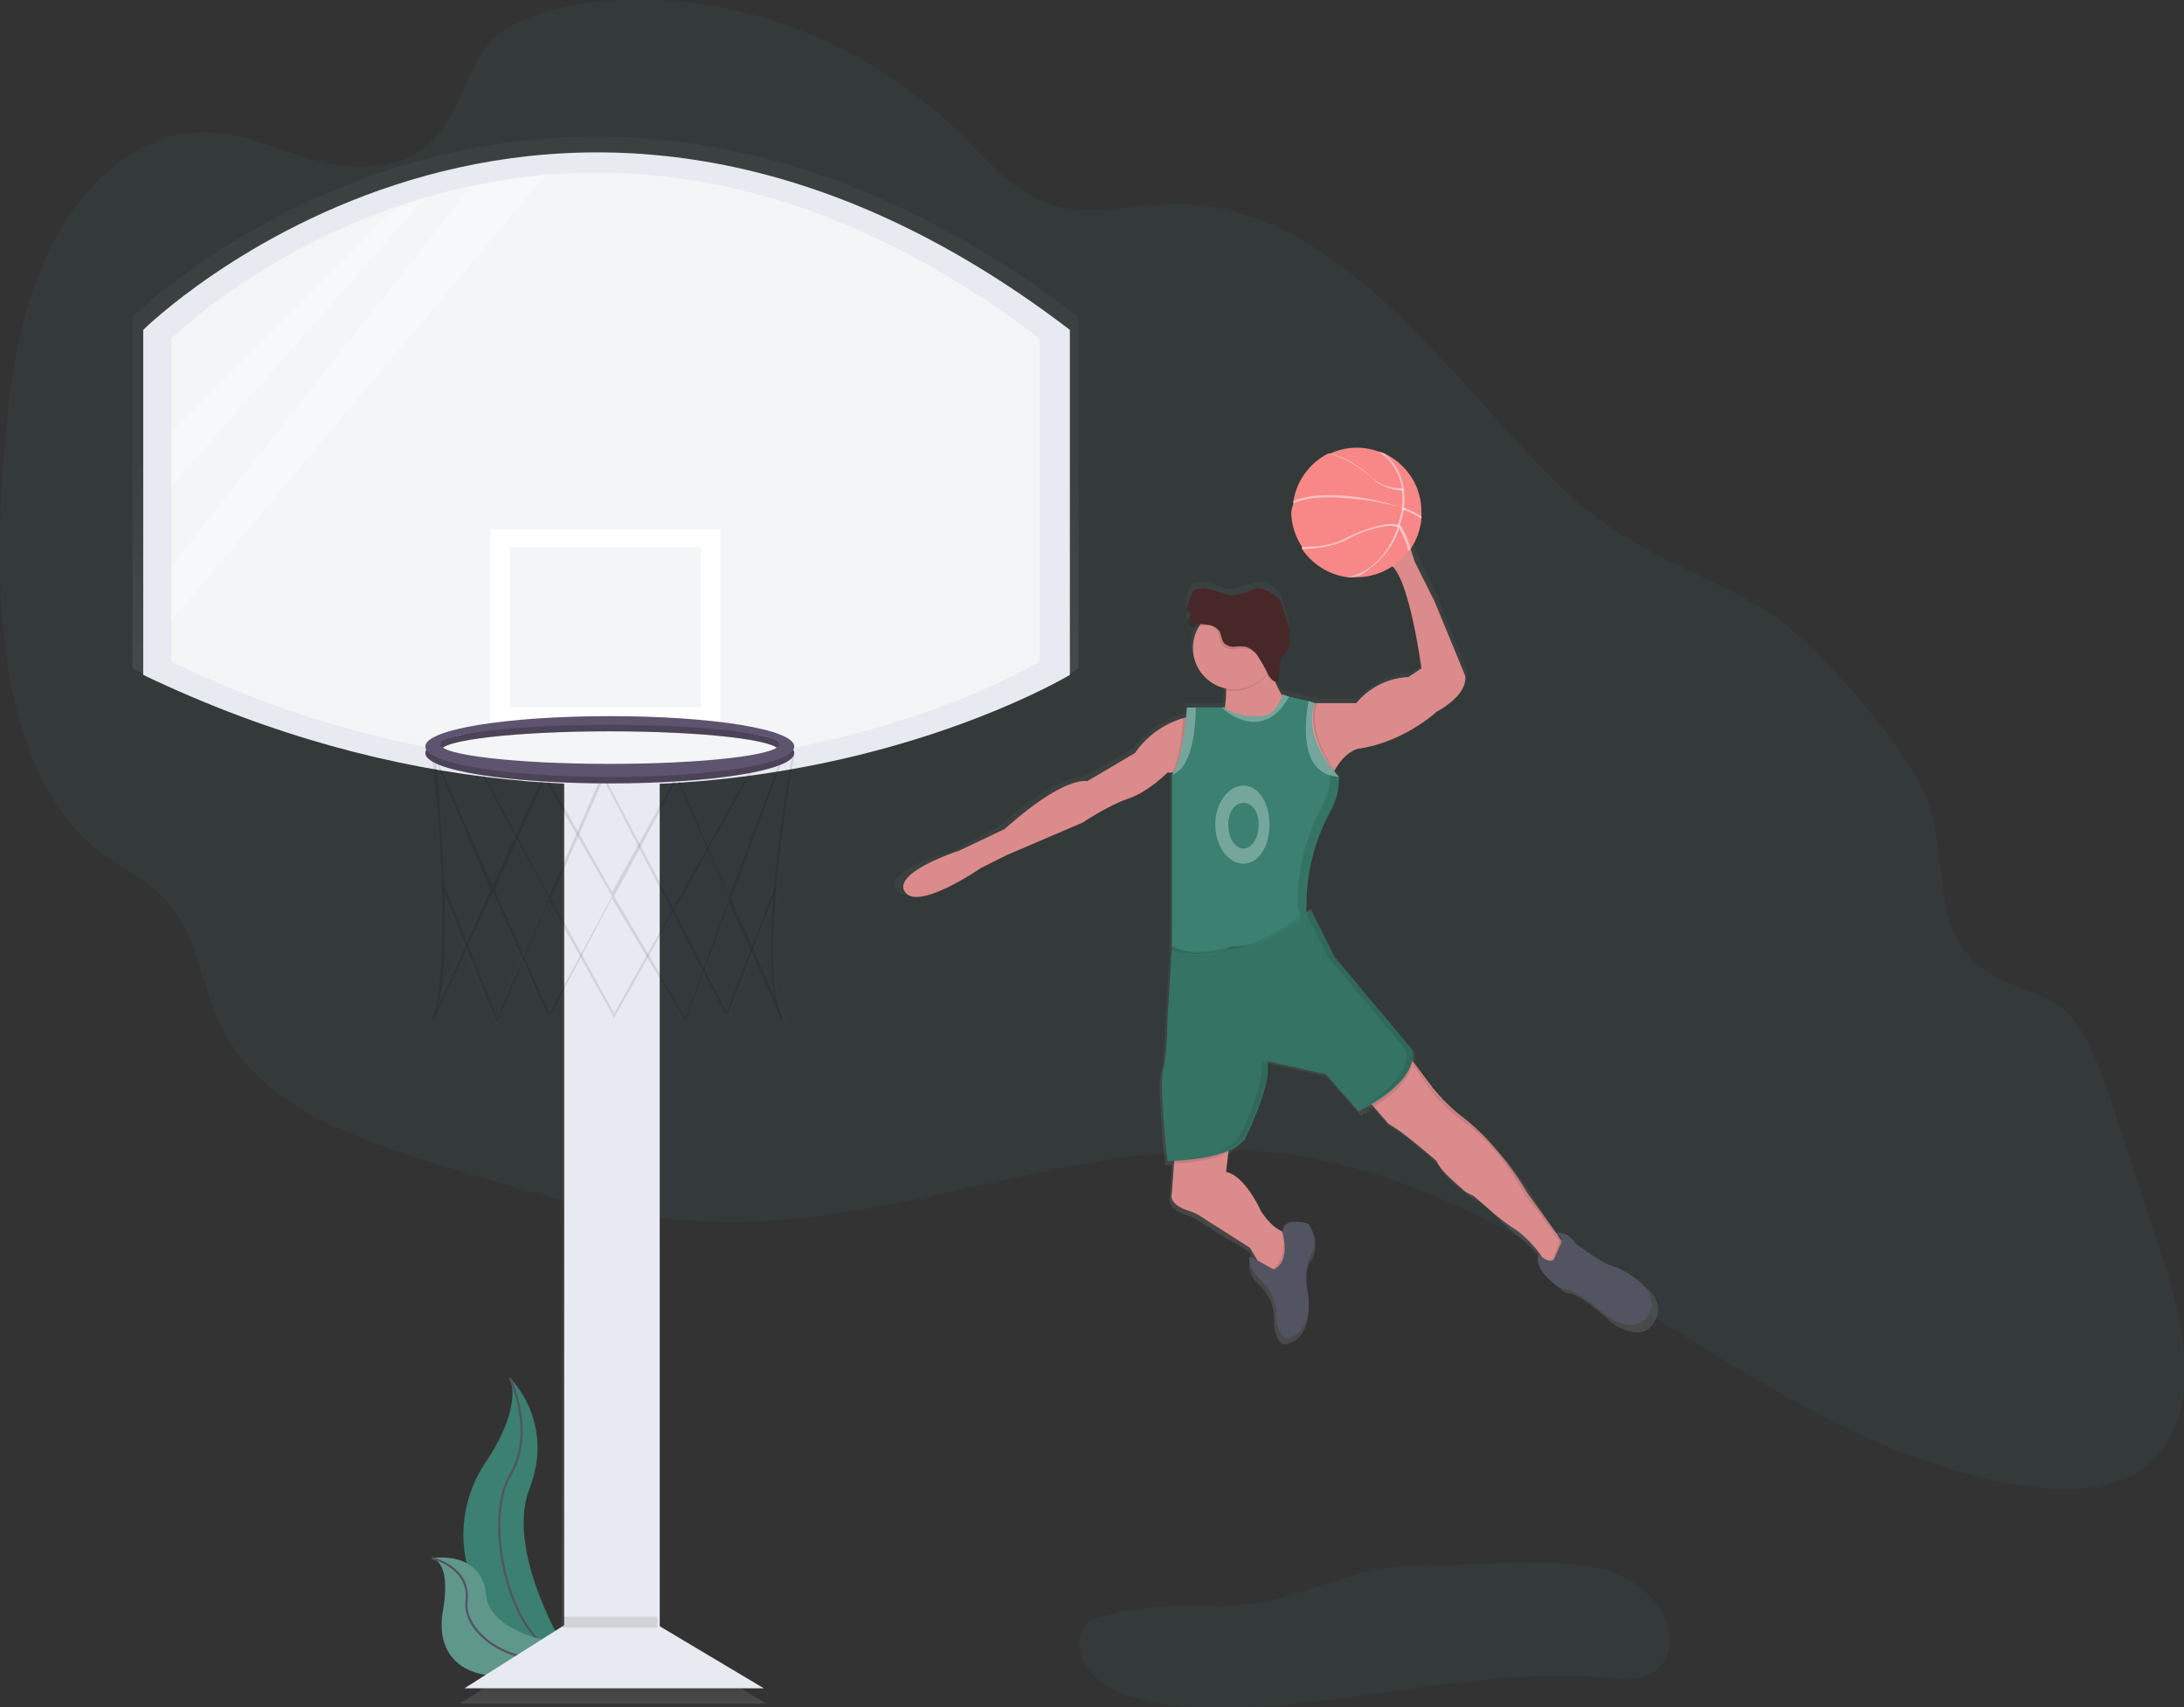 <svg data-name="Layer 1" xmlns="http://www.w3.org/2000/svg" xmlns:xlink="http://www.w3.org/1999/xlink" viewBox="0 0 1006.4 786.8"><rect x="0" y="0" width="1006.4" height="786.8" fill="#333333" stroke="none"/><defs><linearGradient id="a" x1="281.8" y1="766.4" x2="281.8" y2="356.8" gradientUnits="userSpaceOnUse"><stop offset="0" stop-color="gray" stop-opacity=".3"/><stop offset=".5" stop-color="gray" stop-opacity=".1"/><stop offset="1" stop-color="gray" stop-opacity=".1"/></linearGradient><linearGradient id="b" x1="282.8" y1="784.8" x2="282.8" y2="753.2" xlink:href="#a"/><linearGradient id="c" x1="376" y1="417.1" x2="376" y2="120.1" xlink:href="#a"/><linearGradient id="d" x1="376" y1="407.7" x2="376" y2="129.5" xlink:href="#a"/><linearGradient id="e" x1="278.7" y1="332.3" x2="278.7" y2="240.6" xlink:href="#a"/><linearGradient id="f" x1="278.7" y1="324.5" x2="278.7" y2="248.4" xlink:href="#a"/><linearGradient id="g" x1="379.4" y1="528.7" x2="379.4" y2="399.9" xlink:href="#a"/><linearGradient id="h" x1="373" y1="528.8" x2="373" y2="406.7" xlink:href="#a"/><linearGradient id="i" x1="317.1" y1="469.1" x2="317.1" y2="351.4" xlink:href="#a"/><linearGradient id="j" x1="377.5" y1="416.4" x2="377.5" y2="387.9" xlink:href="#a"/><linearGradient id="k" x1="377.5" y1="413.4" x2="377.5" y2="384.9" xlink:href="#a"/><linearGradient id="l" x1="685.3" y1="676.4" x2="685.3" y2="279.5" xlink:href="#a"/></defs><path d="M235 635s21 20 9 51 20 80 20 80h-1c-42-7-63-55-40-91 9-13 16-29 12-40z" fill="#3b8070"/><path d="M235 635s12 25 0 45-2 78 29 86" fill="none" stroke="#535461" stroke-miterlimit="10"/><path d="M199 718s23-4 25 17 45 24 45 24h-1c-35 23-69 15-64-16 2-11 2-23-5-25z" fill="#3b8070"/><path d="M199 718s23-4 25 17 45 24 45 24h-1c-35 23-69 15-64-16 2-11 2-23-5-25z" fill="#f5f5f5" opacity=".2"/><path d="M199 718s18 4 16 20 27 36 54 21" fill="none" stroke="#535461" stroke-miterlimit="10"/><path d="M886 364c12 24 4 57 21 76 12 15 31 14 45 26 10 10 15 25 20 39l23 70c11 32 20 73-1 96-13 14-32 16-50 15-125-11-226-138-351-154-88-12-176 34-264 31-47-1-93-16-139-30-35-12-73-26-90-64-7-17-10-38-21-51-8-11-20-16-31-24C2 360-3 285 1 222c2-36 6-72 20-103s40-57 70-58c19-1 37 8 55 13s40 5 54-10c12-12 15-32 26-45 9-9 22-13 34-16 64-12 132 10 182 58 12 12 24 26 39 32 20 8 41 1 62 1 75 1 125 81 177 131 31 30 60 36 93 56 21 12 61 58 73 83z" fill="#3b8070" opacity=".1"/><path fill="url(#a)" d="M259 357h45v409h-45z"/><path fill="url(#b)" d="M353 785H212l50-32h38l53 32z"/><path d="M158 203s190-187 436 0v162s-193 117-436 0z" transform="translate(-97 -57)" fill="url(#c)"/><path d="M172 208s178-176 408 0v151s-181 109-408 0z" transform="translate(-97 -57)" fill="url(#d)"/><path fill="url(#e)" d="M225 241h108v91H225z"/><path fill="url(#f)" d="M234 248h90v77h-90z"/><path d="M413 529l-34-59-30 57-26-60-28 61v-1c11-32 0-123 0-124l-1-3 29 65 24-53 32 56 30-56 25 58 25-66 6-1c-1 1-17 89-8 119l3 5-1 1a25 25 0 01-3-6l-22-50zm-33-60l33 57 21-55-25-57zm-57-3l26 58 30-55-32-55zm-27-60c2 16 8 83 1 115l25-55zm139 65l20 46c-6-33 7-104 9-113l-5 1z" transform="translate(-97 -57)" fill="url(#g)" opacity=".1"/><path d="M325 529l-26-63 1-1 25 61 24-56-33-59 1-1 33 59 24-55 73-7-67 120-30-55zm25-59l30 54 65-116-70 7z" transform="translate(-97 -57)" fill="url(#h)" opacity=".1"/><path fill="url(#i)" d="M336 469l-1-1-60-116 1-1 60 116 22-58h1l-23 60z" opacity=".1"/><path d="M378 388c-48 0-87 6-87 14s39 14 87 14 86-6 86-14-39-14-86-14zm0 22c-44 0-80-4-80-9s36-9 80-9 79 4 79 9-36 9-79 9z" transform="translate(-97 -57)" fill="url(#j)"/><path d="M378 388c-48 0-87 6-87 14s39 14 87 14 86-6 86-14-39-14-86-14zm0 22c-44 0-80-4-80-9s36-9 80-9 79 4 79 9-36 9-79 9z" transform="translate(-97 -57)" fill="url(#j)" opacity=".2"/><path d="M378 385c-48 0-87 6-87 14s39 14 87 14 86-6 86-14-39-14-86-14zm0 22c-44 0-80-4-80-9s36-9 80-9 79 4 79 9-36 9-79 9z" transform="translate(-97 -57)" fill="url(#k)"/><path fill="#e8eaf1" d="M260 358h44v402h-44z"/><path fill="#e8eaf1" d="M352 778H214l49-31h37l52 31zM66 152s186-184 427 0v159s-189 114-427 0z"/><path d="M79 156s174-172 400 0v149s-177 107-400 0z" fill="#f3f5f7"/><path fill="#fff" d="M226 244h106v90H226z"/><path fill="#f3f5f7" d="M235 252h88v74h-88z"/><path d="M316 471l-34-57-29 55-26-58-27 59h-1c11-32 0-121 0-122v-3l28 63 24-52 31 55 30-54 24 56 24-64 6-2v1c0 1-16 87-7 117l2 5h-1a24 24 0 01-2-5l-22-49zm-33-58l33 56 20-55-24-55zm-55-3l25 57 29-54-31-54zm-27-59c1 16 8 81 1 113l24-54zm136 63l20 45c-6-32 6-102 8-110h-4z" opacity=".1"/><path d="M229 471l-25-62h1l24 60 24-55-32-59h1l31 58 24-55h1l71-7-66 118-30-54zm25-57l29 53 64-114-69 6z" opacity=".1"/><path opacity=".1" d="M335 468l-1-1-59-114h1l59 113 22-57h1l-23 59z"/><path d="M281 333c-47 0-85 6-85 14s38 14 85 14 85-6 85-14-38-14-85-14zm0 22c-43 0-78-4-78-9s35-9 78-9 78 4 78 9-35 9-78 9z" fill="#5f546f"/><path d="M281 333c-47 0-85 6-85 14s38 14 85 14 85-6 85-14-38-14-85-14zm0 22c-43 0-78-4-78-9s35-9 78-9 78 4 78 9-35 9-78 9z" opacity=".2"/><path d="M281 330c-47 0-85 6-85 14s38 14 85 14 85-6 85-14-38-14-85-14zm0 22c-43 0-78-4-78-9s35-9 78-9 78 4 78 9-35 9-78 9z" fill="#5f546f"/><path d="M591 736c-27 8-57 0-83 9a19 19 0 00-7 3c-6 6-4 17 2 23 9 10 24 13 37 15 66 6 131-18 197-13 10 1 21 2 28-5 5-6 5-14 3-21-5-12-17-21-30-24s-26-3-39-3l-54 2c-19 1-35 9-54 14z" fill="#3b8070" opacity=".1"/><path d="M845 644c-7-1-20-12-20-12a10 10 0 00-9-4l-12-18a135 135 0 00-18-24l-3-4a96 96 0 00-12-9 66 66 0 01-7-7 85 85 0 01-6-6l-9-13v-1a14 14 0 000-3v-1l-37-44-11-22-2 1v-3a93 93 0 0111-44 31 31 0 004-15v-2l-2-2v-1c5-8 11-10 11-10 22-3 37-17 37-17 16-9 13-17 13-17l-14-35-9-19-3-8a143 143 0 00-3-17c-2-8-13-10-18-4v1a16 16 0 002 21l10 9c9 2 15 49 15 49l-6 4a33 33 0 00-24 12h-19v-1h-3l-9-2-3-1h-1a56 56 0 01-4-6 3 3 0 001 0v-1h1l1-9a36 36 0 012-4c2-4 2-8 2-12l-4-12c-2-4-7-6-11-6l-10 3c-3 1-5 0-7-1a45 45 0 00-8-2l-5 1a3 3 0 000 1 6 6 0 00-1 1l-2 7a1 1 0 000 1c2 2 0 4 1 6l5 1a19 19 0 0012 29v1a41 41 0 01-1 8h-13a39 39 0 01-4 0v4l-1 1a42 42 0 00-23 16l-23 13s-10-2-39 23l-21 11s-32 9-26 18 36-11 36-11l12-5 37-16s12-8 21-11 18-12 18-12l2-1h1a8 8 0 01-1 1v83l-2 33s0 15-2 23 2 43 2 43h3v1l-1 14s-2 5 8 8a23 23 0 016 3l11 7 12 7 2 5-2-1s-2 5 4 11a21 21 0 017 18s1 12 7 9c0 0 10-2 9-19 0 0-3-13 1-19 5-6-1-14-1-14s-12-5-12 3l-1-1c-2-1-6-3-10-9 1 0-6-16-16-18l2-9v-1l8-7v-2h1v-2h1v-2h1v-2c3-7 7-18 7-24a15 15 0 000-2v-1l27 6 16 18h1v-1h2v-1h1v-1h1l1-1v1l7 8c7 3 23 18 23 18 2 5 10 11 14 14a25 25 0 003 2c3 1 6 4 9 7a103 103 0 0011 10 52 52 0 0110 10h1c-3 8 11 16 11 16 5-1 20 13 20 13s15 12 21-1-15-21-15-21zm-26-13l-2-3a3 3 0 012 3z" transform="translate(-97 -57)" fill="url(#l)"/><path d="M597 329s-50 30-39 13a42 42 0 007-24 31 31 0 00-1-8l21-10a20 20 0 001 9c2 10 11 20 11 20z" fill="#db8b8b"/><path d="M585 309a19 19 0 01-20 9 31 31 0 00-1-8l21-10a20 20 0 000 9z" opacity=".1"/><circle cx="568.8" cy="298.6" r="19.1" fill="#db8b8b"/><path d="M557 288a7 7 0 014 3c1 2 1 5 3 7a6 6 0 005 1 22 22 0 015 0c2 0 5 2 6 4a64 64 0 014 8 9 9 0 001 2 3 3 0 003 1c2-3 0-6 2-9a36 36 0 012-4c2-3 2-8 1-12 0-4-1-8-4-12s-6-6-11-5l-9 3-7-2a44 44 0 00-8-1c-1-1-3-1-4 1a6 6 0 00-1 2l-2 6a1 1 0 000 1c2 1 0 4 1 6s7 0 9 0z" opacity=".1"/><path d="M557 288a7 7 0 015 3c1 2 1 5 3 6a6 6 0 004 1 22 22 0 015 0c3 1 5 3 6 5a64 64 0 014 7 9 9 0 002 3 3 3 0 003 1l1-10a36 36 0 013-4c2-3 1-7 1-11l-4-12c-2-3-7-6-11-6-3 1-6 3-10 3-2 1-4 0-7-1a44 44 0 00-7-2l-5 1a6 6 0 00-1 2l-2 6a1 1 0 000 1l1 1c2 1-1 4 1 5l8 1z" fill="#472727"/><path d="M662 328s-15 14-36 17c0 0-6 1-11 10a35 35 0 00-3 10l-23-39-1-2h37a33 33 0 0124-12l6-4s-6-45-15-48l-9-8a16 16 0 01-3-21v-1c5-6 16-4 18 4a140 140 0 013 16l3 9 9 18 14 34s3 8-13 17zM549 330l-2 26h-9s-9 9-18 12-21 11-21 11l-35 15-12 6s-29 20-35 11 25-19 25-19l21-10c28-25 38-22 38-22l22-13a41 41 0 0122-16 28 28 0 014-1z" fill="#db8b8b"/><path d="M615 355a35 35 0 00-3 10l-23-39a16 16 0 001-2 19 19 0 002-4l3 1 9 2 3 1c-4 12 4 25 8 31zM549 330l-2 26h-7c3-5 5-18 5-25a28 28 0 014-1z" opacity=".1"/><path d="M613 374a91 91 0 00-11 44v2s6 15 0 15-5 7-11 8-31 12-39 8-12-14-12-14v-80c5-6 7-31 7-31a38 38 0 004 0h13c4 3 10 4 13 4a22 22 0 013 0c8 1 11-10 11-10l3 1 9 2 3 1c-6 15 9 32 11 34a31 31 0 01-4 16z" fill="#3b8070"/><path d="M551 326c0 7-1 28-11 31 5-6 7-31 7-31a38 38 0 004 0zM617 358c-18-1-16-24-14-35l3 1c-5 15 9 32 11 34z" fill="#fff" opacity=".3"/><g opacity=".1"><path d="M617 359v-1l-4-1a31 31 0 01-4 15 91 91 0 00-11 44v2s6 15 0 15-5 7-11 9c-7 1-27 10-36 8l1 1c8 5 32-6 39-7s6-9 11-9 0-15 0-15v-2a91 91 0 0111-44 31 31 0 004-15zM565 327h-1 1z"/></g><path d="M720 572l-6 13a82 82 0 00-5-8 52 52 0 00-10-10 101 101 0 01-12-9l-8-7a24 24 0 01-4-2c-3-3-11-9-13-14 0 0-16-14-22-17l-7-8-8-9 20-20 6 8 9 12a80 80 0 0013 13 91 91 0 0114 13 132 132 0 0117 23l13 18 2 3zM595 574l-7 18-7-7-2-5-3-5-11-7-11-7a23 23 0 00-6-3c-10-3-8-8-8-8l1-14 1-9 26-3-2 7-1 9c9 2 16 18 16 18 4 6 7 8 9 9a8 8 0 002 1z" fill="#db8b8b"/><path d="M717 568zM720 572l-6 13a82 82 0 00-5-8c0 1 5 6 7 2a49 49 0 012-5 6 6 0 001-3z" opacity=".1"/><path d="M719 571l-2-2v-1l-12-17a132 132 0 00-18-24 91 91 0 00-13-12 80 80 0 01-14-13l-9-13-6-8v1l5 7 9 13a80 80 0 0013 13 91 91 0 0114 12 132 132 0 0117 24l13 17v1l2 2 1 2-5 12 1 1 5-13zM595 574l-7 18-7-7-2-5 7 5c8-5 5-17 4-18a8 8 0 002 1z" opacity=".1"/><path d="M591 568s4 13-4 17l-11-6s-2 4 5 11a21 21 0 017 17s1 12 7 9c0 0 9-2 8-18 0 0-3-14 1-19v-1c5-5-1-14-1-14s-12-4-12 4z" fill="#535461"/><path d="M602 435c-5 0-5 7-11 8s-31 12-39 8-12-14-12-14v-1c12 6 28 0 28 0 10 2 29-12 34-16s6 15 0 15zM542 527l26-3-2 7c-8 4-19 5-25 5zM651 489c-1 9-11 17-18 21l-8-9 20-20z" opacity=".1"/><path d="M568 437s-16 6-28 0l-2 33s0 15-2 23 2 42 2 42 30 0 36-11c0 0 13-26 10-35l27 6 15 17s27-12 25-28l-36-43-11-22s-24 20-36 18z" fill="#3b8070"/><path d="M626 512l-15-17-27-6v1a10 10 0 011 2c0 10-11 32-11 32-6 11-36 11-36 11s-4-33-2-42 2-23 2-23l2-32v-1a26 26 0 0011 3 43 43 0 0016-3h1c11 1 28-11 34-16l2-2 11 22 36 43a12 12 0 010 1c1 15-25 27-25 27z" opacity=".1"/><path d="M594 321c-11 20-27 9-31 5h1c4 3 10 4 13 4a22 22 0 013 0c8 1 11-10 11-10z" fill="#fff" opacity=".3"/><path d="M717 568a10 10 0 019 5s13 10 19 11c0 0 21 9 15 21s-20 1-20 1-15-13-20-12c0 0-14-8-11-16 0 0 6 6 8 1a49 49 0 012-5c1-2 1-4-2-6z" fill="#535461"/><path d="M564 437c-5 2-15 4-24-1v2c11 4 22 0 24-1zM575 435a18 18 0 01-7 1l-3 1c3 1 7 0 10-2zM651 486c0 14-25 25-25 25 7-4 24-14 22-27l-36-43-10-20 2-2 11 22 36 43a12 12 0 010 1zM581 489c3 9-10 35-10 35-2 3-6 5-10 7 6-2 11-4 13-8 0 0 11-23 11-33z" opacity=".1"/><path d="M573 362c-7 0-13 8-13 18s6 18 13 18 12-8 12-18-5-18-12-18zm0 29c-4 0-7-5-7-11s3-10 7-10 7 4 7 10-3 11-7 11z" fill="#fff" opacity=".3"/><path d="M655 236v3a30 30 0 01-5 14l-1 1a30 30 0 01-24 12h-4a30 30 0 01-21-13v-1a30 30 0 01-5-16 31 31 0 011-4v-1a30 30 0 0116-22h1a29 29 0 0122-1 29 29 0 013 1 30 30 0 0115 16 31 31 0 012 11z" fill="#f88787"/><path d="M653 225a21 21 0 01-6 1h-2a25 25 0 01-11-4c-9-9-18-12-22-13h1c4 1 12 4 19 11a20 20 0 007 4 24 24 0 006 1h1l1 1a20 20 0 006-1zM655 238v1a40 40 0 00-8-4l-1-1a101 101 0 00-21-4c-17-2-25 0-29 2v-1c4-2 13-4 29-2a104 104 0 0121 5h1a42 42 0 018 4z" fill="#fff" opacity=".5"/><path d="M647 234v1l-1 4-1 3v1c-4 12-12 18-18 22a36 36 0 01-4 1h-2a36 36 0 006-2c6-3 13-9 17-21v-1l1-3 1-4v-1a36 36 0 000-8v-1a25 25 0 00-7-14 26 26 0 00-4-3 29 29 0 013 1l2 2a26 26 0 017 15 37 37 0 010 8z" fill="#fff" opacity=".5"/><path d="M650 253l-1 1a40 40 0 00-4-10 2 2 0 000-1 3 3 0 00-1 0c-4-2-15 1-24 6-6 3-15 4-20 4v-1c4 0 13 0 20-4 8-4 20-8 24-6a4 4 0 011 0 3 3 0 011 1 41 41 0 014 10z" fill="#fff" opacity=".5"/><path opacity=".1" d="M259 745h44v5h-44z"/><path fill="#fff" opacity=".3" d="M182 96L79 199v25L196 91l-14 5zM217 86L79 261v25L252 80l-35 6z"/></svg>